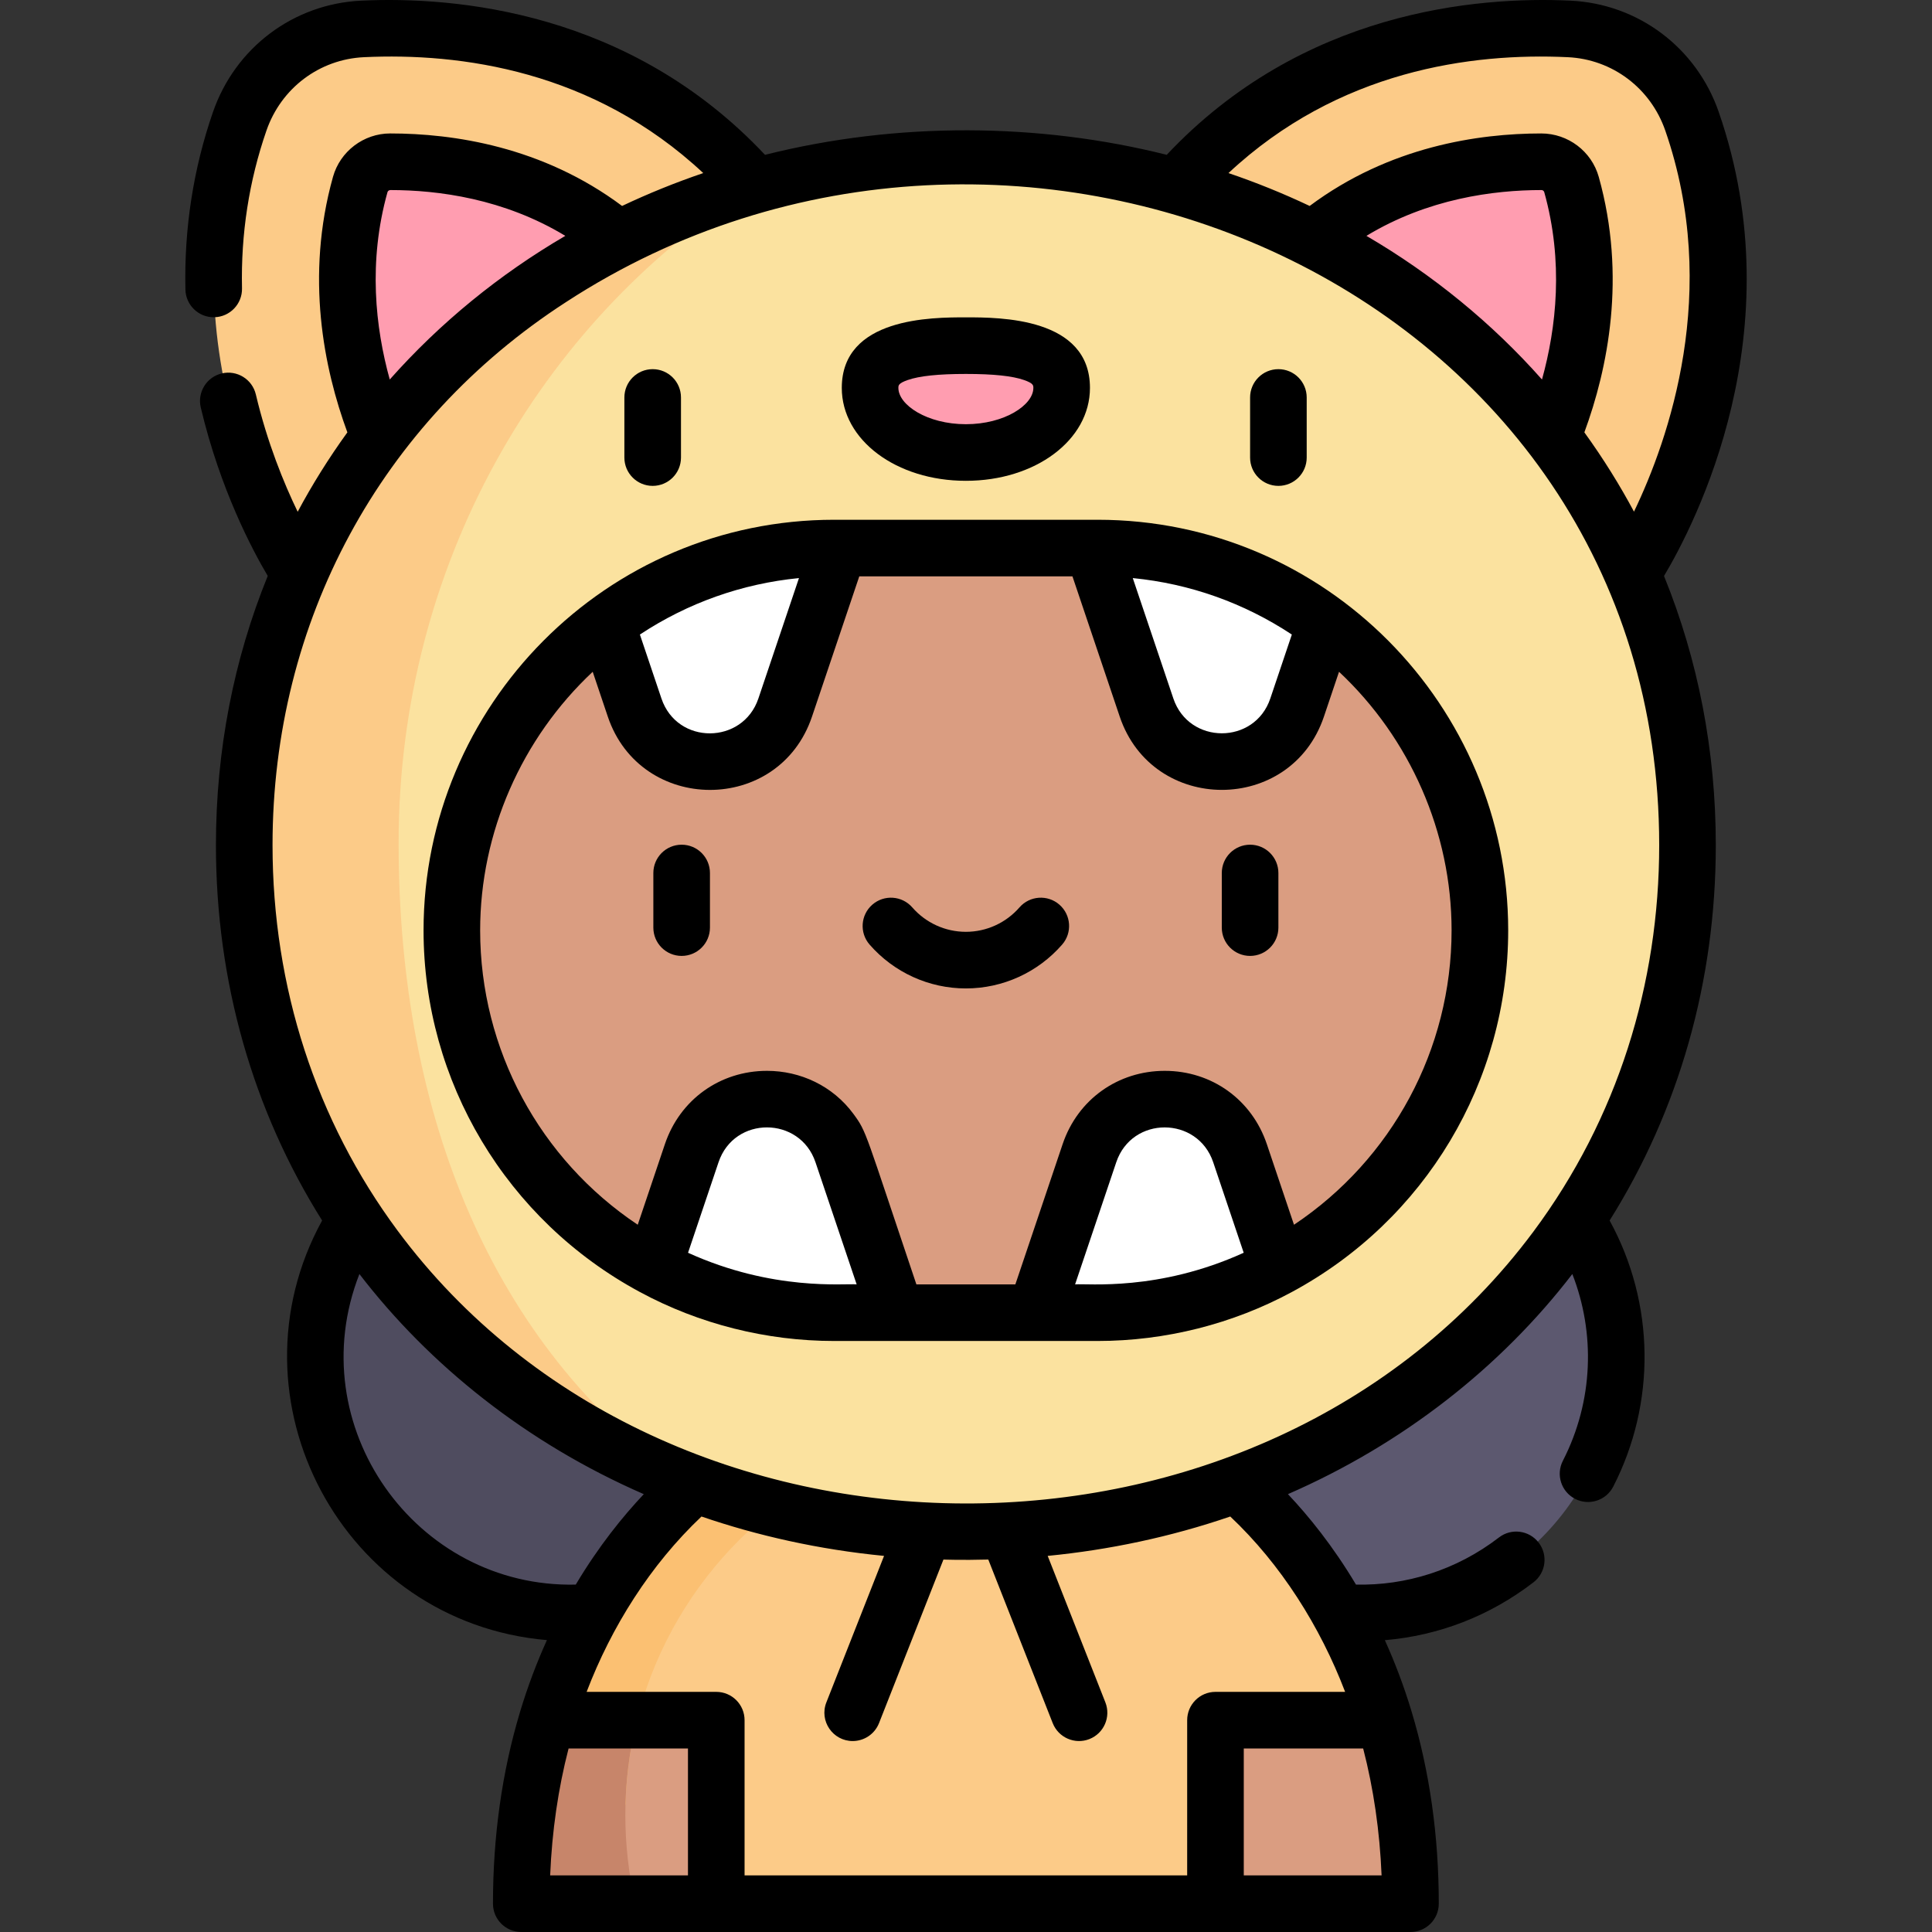 <svg id="Capa_1" enable-background="new 0 0 512 512" height="512" viewBox="0 0 512 512" width="512" xmlns="http://www.w3.org/2000/svg"><rect x="0" y="0" width="512" height="512" fill="#333333" stroke="none"/><g><g><circle cx="151.485" cy="359.609" fill="#4f4c5f" r="67.842"/><circle cx="360.515" cy="359.609" fill="#5c586f" r="67.842"/><path d="m322.146 504.5h-132.292l-44.827-48.637c13.77-45.85 43.52-65.873 43.56-65.954h134.826c.04.081 29.79 20.103 43.56 65.954z" fill="#fccb88"/><path d="m373.823 504.5h-51.677v-48.637h44.827c4.155 13.811 6.85 29.973 6.85 48.637z" fill="#da9d81"/><path d="m189.854 455.863v48.637h-51.677c0-18.664 2.695-34.826 6.85-48.637z" fill="#da9d81"/><path d="m448.434 32.15c-4.877-14.073-17.682-23.775-32.56-24.478-26.435-1.249-70.644 3.514-104.172 41.791l120.914 102.463c.001 0 37.952-55.907 15.818-119.776z" fill="#fccb88"/><path d="m63.566 32.15c4.877-14.073 17.682-23.775 32.56-24.478 26.435-1.249 70.644 3.514 104.172 41.791l-120.915 102.463s-37.951-55.907-15.817-119.776z" fill="#fccb88"/><path d="m416.499 48.909c-.995-3.557-4.254-6.033-7.947-6.035-.022 0-.043 0-.065 0-19.465 0-48.23 4.981-70.107 29.956l64.891 59.174c2.284-3.56 25.097-40.647 13.228-83.095z" fill="#ff9db0"/><path d="m95.501 48.909c.995-3.557 4.254-6.033 7.947-6.035h.065c19.465 0 48.23 4.981 70.107 29.956l-64.891 59.174c-2.284-3.56-25.097-40.647-13.228-83.095z" fill="#ff9db0"/><path d="m220.47 389.909h-31.882c-.041.081-29.79 20.103-43.561 65.954l20.726 22.487c.967-38.352 22.876-71.496 54.717-88.441z" fill="#fbc072"/><ellipse cx="256" cy="223.963" fill="#fbe29f" rx="191.237" ry="181.921"/><path d="m173.178 335.799c-31.767-17.109-53.396-50.692-53.396-89.238 0-33.26 16.111-62.828 40.937-81.309l61.648-20.004h67.267l61.648 20.004c24.827 18.481 40.937 48.049 40.937 81.309 0 38.546-21.629 72.129-53.396 89.238l-64.321 12.075h-37.003z" fill="#da9d81"/><g fill="#fff"><path d="m222.367 145.247-14.244 42.259c-6.436 19.107-33.472 19.107-39.908 0l-7.495-22.254c16.867-12.57 37.769-20.004 60.377-20.004h1.27z"/><path d="m351.281 165.251-7.495 22.254c-6.436 19.107-33.472 19.107-39.908 0l-14.244-42.259h1.271c22.607.001 43.509 7.436 60.376 20.005z"/><path d="m237.499 347.874h-16.403c-17.321 0-33.643-4.368-47.918-12.075l10.169-30.183c6.436-19.107 33.472-19.107 39.908 0z"/><path d="m338.822 335.799c-14.274 7.707-30.597 12.075-47.918 12.075h-16.403l14.244-42.259c6.436-19.107 33.472-19.107 39.908 0z"/></g><path d="m281.383 102.805c0 9.456-11.365 17.121-25.383 17.121s-25.383-7.666-25.383-17.121 11.364-11.201 25.383-11.201 25.383 1.745 25.383 11.201z" fill="#ff9db0"/><path d="m105.636 223.451c0-73.547 37.432-137.969 93.502-173.673-77.85 21.905-134.375 88.369-134.375 174.185 0 78.485 47.287 140.772 114.919 167.6-48.542-35.264-74.046-94.76-74.046-168.112z" fill="#fccb88"/><path d="m165.719 481.001c0-8.672 1.076-17.091 3.092-25.138h-23.784c-4.154 13.811-6.85 29.972-6.85 48.637h30.234c-1.759-7.549-2.692-15.415-2.692-23.499z" fill="#c7856a"/></g><g><path d="m180.644 223.854c-4.142 0-7.5 3.358-7.5 7.5v14.473c0 4.142 3.358 7.5 7.5 7.5s7.5-3.358 7.5-7.5v-14.473c0-4.142-3.358-7.5-7.5-7.5z"/><path d="m331.287 223.854c-4.142 0-7.5 3.358-7.5 7.5v14.473c0 4.142 3.358 7.5 7.5 7.5s7.5-3.358 7.5-7.5v-14.473c0-4.142-3.358-7.5-7.5-7.5z"/><path d="m280.752 239.743c-3.122-2.722-7.86-2.397-10.582.726-3.586 4.114-8.764 6.474-14.204 6.474s-10.618-2.36-14.204-6.474c-2.721-3.123-7.459-3.448-10.582-.726-3.123 2.721-3.448 7.459-.726 10.582 6.435 7.384 15.734 11.619 25.512 11.619s19.076-4.235 25.512-11.619c2.721-3.123 2.396-7.86-.726-10.582z"/><path d="m172.967 128.763c4.142 0 7.5-3.358 7.5-7.5v-15.932c0-4.142-3.358-7.5-7.5-7.5s-7.5 3.358-7.5 7.5v15.932c0 4.142 3.358 7.5 7.5 7.5z"/><path d="m338.789 128.763c4.142 0 7.5-3.358 7.5-7.5v-15.932c0-4.142-3.358-7.5-7.5-7.5s-7.5 3.358-7.5 7.5v15.932c0 4.142 3.358 7.5 7.5 7.5z"/><path d="m255.966 127.421c18.44 0 32.884-10.815 32.884-24.621 0-18.701-23.89-18.701-32.884-18.701s-32.884 0-32.884 18.701c0 13.806 14.444 24.621 32.884 24.621zm-15.457-26.694c3.11-1.096 8.166-1.628 15.457-1.628s12.347.533 15.457 1.628c2.427.855 2.427 1.419 2.427 2.072 0 4.542-7.648 9.621-17.884 9.621s-17.884-5.08-17.884-9.621c0-.653 0-1.217 2.427-2.072z"/><path d="m455.489 29.687c-5.92-17.081-21.343-28.666-39.293-29.515-24.84-1.171-71.137 2.717-106.999 40.858-33.764-8.473-71.188-8.852-106.463 0-35.862-38.14-82.159-42.03-106.999-40.858-17.95.848-33.373 12.434-39.293 29.515-5.205 15.02-7.663 30.85-7.304 47.049.092 4.141 3.542 7.443 7.664 7.332 4.141-.091 7.424-3.523 7.332-7.664-.319-14.411 1.862-28.476 6.481-41.806 3.9-11.254 14.038-18.886 25.828-19.443 25.49-1.204 60.774 3.462 89.926 30.71-7.365 2.506-14.546 5.414-21.51 8.714-21.121-15.78-44.807-19.213-61.451-19.213-7.035.004-13.271 4.739-15.166 11.516-7.394 26.441-2.396 50.806 3.816 67.699-4.918 6.793-9.399 13.98-13.169 21.047-3.66-7.564-8.056-18.297-11.086-31.096-.954-4.031-4.994-6.523-9.026-5.571-4.031.954-6.525 4.995-5.571 9.026 5.146 21.74 13.73 37.866 17.748 44.641-9.008 22.16-13.729 46.255-13.729 71.329 0 36.153 9.793 70.278 28.14 99.488-26.032 47.47 5.444 106.545 59.575 111.203-2.635 5.817-5.062 12.163-7.132 19.055-.001.002-.001.004-.001.006-4.754 15.809-7.165 32.896-7.165 50.788 0 4.142 3.358 7.5 7.5 7.5h235.65c4.142 0 7.5-3.358 7.5-7.5 0-17.892-2.411-34.98-7.166-50.791 0-.001 0-.002-.001-.004-2.068-6.885-4.492-13.224-7.124-19.036 14.344-1.218 27.851-6.455 39.392-15.339 3.282-2.527 3.895-7.236 1.369-10.518-2.527-3.283-7.237-3.894-10.518-1.369-11.358 8.743-24.78 12.792-37.894 12.493-6.105-10.249-12.58-18.2-18.03-23.97 30.434-13.262 56.363-33.614 75.365-58.331 6.099 15.57 5.634 33.643-2.504 49.488-1.893 3.685-.44 8.206 3.245 10.098 3.684 1.893 8.206.44 10.098-3.245 11.314-22.027 11.135-48.48-.957-70.529 18.346-29.21 28.14-63.335 28.14-99.488 0-25.069-4.719-49.159-13.723-71.315 8.151-13.648 34.671-64.762 14.505-122.954zm-46.846 70.888c-13.157-14.865-28.954-27.807-46.526-38.07 16.254-9.853 33.689-12.138 46.398-12.138.332 0 .638.233.728.555 5.156 18.438 3.219 35.869-.6 49.653zm-305.955-49.652c.088-.316.402-.555.79-.555 12.658 0 30.085 2.285 46.337 12.138-17.449 10.191-33.197 23.039-46.526 38.069-3.819-13.784-5.757-31.215-.601-49.652zm-7.44 286.712c18.47 24.023 44.121 44.717 75.365 58.332-5.45 5.77-11.924 13.72-18.03 23.97-42.447.967-73.08-42.104-57.335-82.302zm55.431 125.728h31.639v33.637h-36.522c.487-11.72 2.122-22.986 4.883-33.637zm163.933 33.637h-117.293v-41.138c0-4.142-3.358-7.5-7.5-7.5h-34.358c6.595-17.276 16.906-33.671 30.438-46.471 14.863 5.097 31.142 8.758 48.384 10.437l-15.287 38.818c-1.947 4.943 1.727 10.25 6.976 10.25 2.991 0 5.818-1.802 6.98-4.754l17.07-43.346c.039.001 4.637.195 11.885 0l17.07 43.346c1.513 3.842 5.86 5.752 9.726 4.231 3.854-1.518 5.748-5.873 4.23-9.727l-15.287-38.818c16.191-1.58 32.499-4.99 48.385-10.437 13.415 12.648 23.82 29.137 30.438 46.471h-34.357c-4.142 0-7.5 3.358-7.5 7.5zm15.001 0v-33.637h31.639c2.761 10.652 4.396 21.919 4.883 33.637zm76.755-170.606c-71.94 96.596-229.989 95.642-301.079-.368-21.487-29.017-33.064-64.331-33.064-102.067 0-59.203 28.56-112.068 77.758-143.89 118.882-77.489 289.722-3.67 289.722 143.89.001 36.79-11.022 72.447-33.337 102.435zm26.656-190.8c-3.69-6.911-8.151-14.108-13.151-21.012 6.212-16.893 11.21-41.258 3.816-67.699-1.895-6.776-8.131-11.511-15.236-11.515-16.579 0-40.261 3.433-61.381 19.213-6.965-3.301-14.145-6.208-21.51-8.714 29.152-27.248 64.432-31.915 89.927-30.71 11.789.557 21.927 8.189 25.828 19.443 14.74 42.536.888 81.888-8.293 100.994z"/><path d="m290.871 137.742c-.101 0-69.81 0-69.81 0-60.47 0-108.815 49.324-108.815 108.815 0 40.061 21.963 76.778 57.319 95.831.005.003.01.006.014.009 15.723 8.489 33.525 12.976 51.482 12.976h69.81c17.957 0 35.759-4.487 51.481-12.976.004-.002.007-.004.011-.006 35.358-19.052 57.323-55.77 57.323-95.833-.001-59.469-48.325-108.816-108.815-108.816zm20.08 47.363-10.755-31.908c15.101 1.482 29.454 6.571 42.156 14.963l-5.707 16.946c-4.147 12.307-21.553 12.291-25.694-.001zm-135.664.002-5.708-16.946c12.702-8.393 27.056-13.481 42.157-14.964l-10.756 31.91c-4.125 12.245-21.518 12.395-25.693 0zm7.051 146.886 8.081-23.986c4.17-12.379 21.566-12.253 25.693.001 2.175 6.454 7.08 21.005 10.909 32.363-3.285-.29-22.153 1.863-44.683-8.378zm102.572 8.379 10.909-32.365c4.161-12.353 21.56-12.268 25.693 0l8.081 23.986c-22.648 10.295-41.371 8.086-44.683 8.379zm58.011-15.801-7.193-21.352c-3.977-11.807-14.599-19.436-27.061-19.436-.001 0 0 0 0 0-12.317 0-23.04 7.497-27.062 19.435-1.373 4.072-10.63 31.536-12.524 37.154h-26.23c-13.748-40.787-13.105-40.289-16.635-45.109-5.53-7.55-14.17-11.481-22.951-11.481-12.462 0-23.085 7.629-27.062 19.436l-7.194 21.352c-25.967-17.334-41.764-46.473-41.764-78.014 0-25.954 10.99-50.879 29.828-68.53l3.997 11.868c8.703 25.836 45.364 26.005 54.124.001 1.373-4.072 10.63-31.536 12.524-37.154h56.494l12.524 37.153c8.722 25.893 45.391 25.925 54.124 0l3.997-11.868c18.835 17.651 29.828 42.577 29.828 68.53 0 31.542-15.796 60.681-41.764 78.015z"/></g></g></svg>
